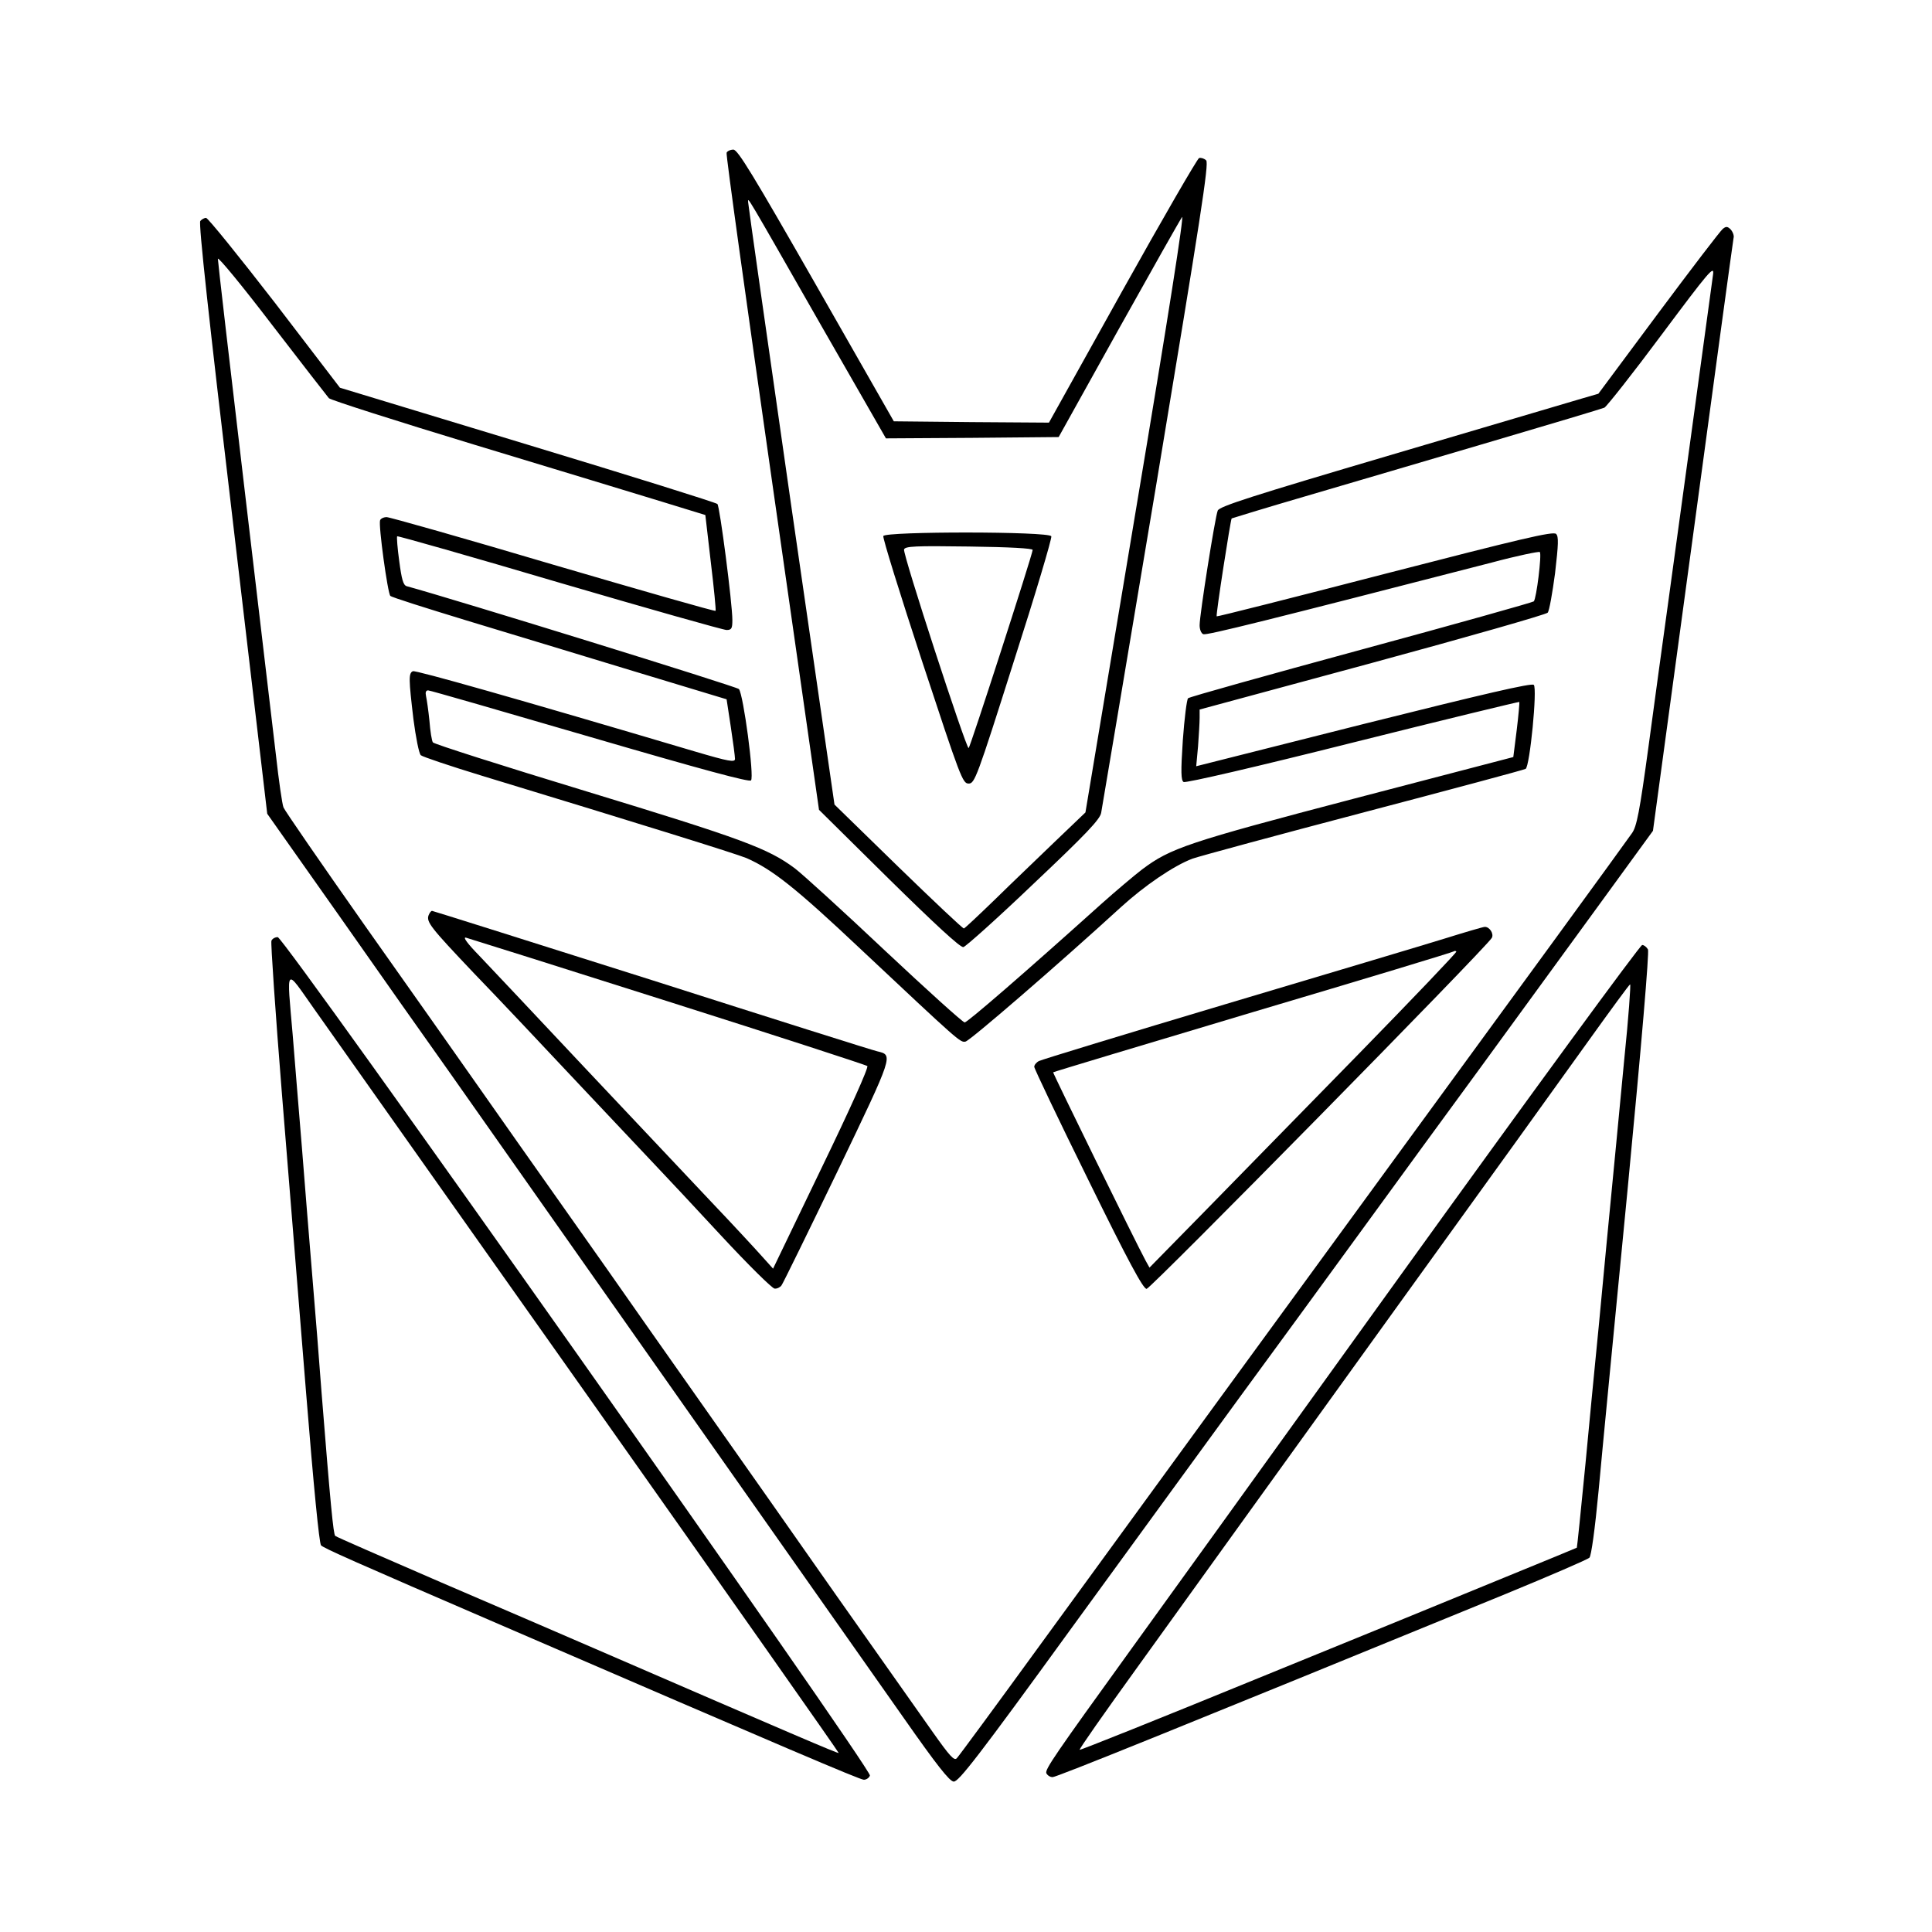 <?xml version="1.0" standalone="no"?>
<!DOCTYPE svg PUBLIC "-//W3C//DTD SVG 20010904//EN"
 "http://www.w3.org/TR/2001/REC-SVG-20010904/DTD/svg10.dtd">
<svg version="1.0" xmlns="http://www.w3.org/2000/svg"
 width="736pt" height="736pt" viewBox="0 0 736 736"
 preserveAspectRatio="xMidYMid meet">
<g transform="translate(0,736) scale(0.1,-0.1)"
fill="#000000" stroke="none">
<path d="M2768 6778 c-3 -7 76 -573 174 -1258 l178 -1245 266 -263 c176 -173
272 -262 284 -260 9 2 130 110 268 242 200 189 253 245 257 270 3 17 98 580
210 1251 169 1018 201 1222 190 1234 -7 7 -19 11 -27 9 -7 -3 -139 -231 -293
-507 l-279 -501 -295 2 -296 3 -295 517 c-244 427 -299 517 -316 518 -12 0
-24 -6 -26 -12z m362 -661 l245 -427 329 2 329 3 227 408 c125 224 234 417
243 430 9 14 -51 -371 -177 -1123 l-191 -1145 -115 -110 c-63 -61 -166 -159
-228 -220 -62 -60 -116 -111 -120 -112 -4 -1 -116 105 -250 235 l-243 237
-165 1140 c-90 627 -164 1147 -164 1155 0 18 -17 47 280 -473z"/>
<path d="M3365 5318 c-3 -7 64 -222 148 -478 146 -443 154 -465 177 -465 23 0
31 20 172 465 82 255 146 470 143 477 -7 19 -633 19 -640 1z m569 -53 c-4 -28
-239 -755 -244 -755 -10 0 -252 741 -246 757 5 12 40 14 248 11 155 -2 242 -7
242 -13z"/>
<path d="M763 6518 c-7 -9 33 -375 123 -1135 l132 -1123 273 -387 c150 -214
341 -485 425 -603 217 -308 1300 -1848 1727 -2455 124 -177 174 -241 190 -242
18 -2 93 94 452 589 237 325 524 720 639 877 115 157 323 441 461 631 138 190
345 473 460 630 114 157 308 422 430 590 l222 305 152 1120 c83 616 153 1128
155 1138 3 9 -3 24 -11 33 -12 12 -18 12 -30 2 -9 -7 -119 -151 -245 -320
l-229 -308 -62 -18 c-34 -10 -358 -106 -721 -213 -542 -160 -660 -198 -667
-214 -10 -24 -69 -396 -69 -437 0 -16 6 -31 14 -34 13 -5 245 53 1099 273 97
26 180 43 183 40 8 -8 -13 -178 -23 -188 -5 -4 -300 -87 -658 -184 -357 -97
-654 -180 -659 -185 -5 -5 -14 -77 -20 -160 -8 -121 -7 -153 3 -159 7 -5 282
59 644 150 347 87 633 156 635 155 1 -2 -3 -50 -10 -107 l-13 -103 -605 -158
c-637 -167 -701 -189 -809 -270 -30 -23 -100 -82 -156 -132 -298 -268 -510
-451 -520 -451 -7 0 -143 123 -303 273 -160 151 -315 292 -344 314 -102 76
-199 112 -793 293 -319 97 -583 181 -586 187 -4 6 -10 42 -13 82 -4 39 -10 81
-13 94 -3 14 -1 22 8 22 7 0 284 -80 616 -177 435 -127 607 -173 614 -166 13
13 -29 327 -46 348 -7 9 -1086 343 -1266 392 -13 4 -19 27 -28 95 -7 50 -10
92 -8 95 3 2 281 -77 619 -177 338 -99 624 -180 636 -180 19 0 22 6 22 38 0
63 -48 434 -57 442 -4 5 -330 107 -723 226 l-715 217 -248 324 c-137 177 -255
323 -262 323 -7 0 -17 -6 -22 -12z m490 -675 c7 -7 257 -87 557 -178 300 -91
620 -188 711 -216 l166 -51 21 -181 c12 -99 20 -182 18 -184 -2 -3 -281 77
-619 176 -337 100 -623 181 -634 181 -12 0 -23 -6 -25 -12 -7 -18 29 -279 39
-288 4 -5 134 -46 288 -93 154 -47 440 -133 636 -193 l357 -108 16 -105 c9
-59 16 -113 16 -122 0 -14 -23 -10 -152 28 -681 202 -1063 310 -1075 306 -17
-7 -16 -31 2 -183 9 -69 21 -130 28 -137 7 -6 111 -41 232 -78 608 -185 965
-296 1009 -314 98 -43 188 -114 435 -347 376 -353 379 -356 399 -352 17 3 357
297 592 512 90 82 201 158 273 185 29 10 324 90 655 177 331 87 607 161 614
165 16 10 45 306 31 320 -8 8 -192 -35 -648 -149 l-638 -161 7 76 c3 42 6 90
6 108 l0 32 658 178 c361 98 662 184 668 191 6 7 18 75 28 150 13 112 14 140
4 150 -11 11 -136 -19 -652 -152 -351 -91 -640 -164 -641 -162 -4 4 53 369 57
373 2 1 129 40 283 85 154 45 469 138 700 206 231 68 428 127 437 131 9 5 108
130 218 278 180 241 201 266 196 230 -3 -22 -35 -256 -71 -520 -36 -264 -81
-592 -100 -730 -19 -137 -53 -385 -75 -549 -34 -250 -45 -305 -63 -330 -21
-31 -484 -666 -857 -1176 -531 -727 -959 -1314 -1393 -1910 -170 -234 -315
-431 -322 -438 -10 -11 -27 8 -92 100 -44 62 -210 298 -369 523 -158 226 -356
507 -439 625 -83 118 -212 301 -285 405 -73 105 -214 305 -313 445 -99 140
-242 343 -317 450 -75 107 -273 388 -440 624 -166 236 -306 439 -310 450 -5
12 -18 102 -29 201 -12 99 -66 560 -121 1025 -55 465 -100 854 -100 864 0 10
93 -103 206 -251 113 -147 211 -273 217 -280z"/>
<path d="M1633 3874 c-10 -26 7 -47 172 -221 89 -92 271 -285 405 -428 135
-143 268 -284 297 -315 29 -30 137 -146 240 -257 103 -111 195 -202 204 -202
9 -1 21 5 26 12 5 6 101 202 213 434 216 450 213 443 152 458 -15 3 -401 125
-858 271 -458 145 -835 264 -838 264 -4 0 -9 -7 -13 -16z m912 -329 c413 -131
754 -242 759 -246 6 -5 -68 -169 -175 -390 l-184 -382 -45 50 c-25 28 -110
120 -190 204 -80 85 -296 314 -480 509 -183 195 -365 388 -404 429 -45 46 -64
72 -51 69 11 -3 358 -112 770 -243z"/>
<path d="M5505 3785 c-77 -24 -453 -136 -835 -250 -382 -114 -703 -212 -712
-217 -10 -5 -18 -15 -18 -22 0 -7 92 -200 205 -429 154 -314 210 -417 223
-417 15 0 1292 1298 1315 1337 9 16 -9 43 -27 42 -6 0 -74 -20 -151 -44z
m-331 -442 c-208 -213 -473 -483 -587 -600 l-208 -212 -15 27 c-38 70 -354
715 -352 717 2 2 345 105 763 230 418 124 762 228 764 231 2 2 6 2 9 -1 3 -2
-166 -179 -374 -392z"/>
<path d="M1034 3776 c-3 -8 15 -270 40 -583 25 -312 67 -824 92 -1138 29 -360
50 -574 57 -582 11 -11 109 -55 707 -313 1051 -454 1346 -580 1361 -580 9 0
20 7 23 16 9 23 -2231 3194 -2256 3194 -10 0 -21 -6 -24 -14z m1210 -1741
c524 -742 952 -1351 951 -1353 -2 -3 -175 71 -930 398 -104 45 -368 159 -585
252 -217 94 -399 173 -403 177 -7 7 -18 119 -52 546 -8 110 -24 308 -35 440
-11 132 -29 355 -40 495 -12 140 -27 333 -35 428 -23 266 -30 257 80 101 52
-74 524 -741 1049 -1484z"/>
<path d="M5329 2493 c-502 -698 -960 -1333 -1018 -1413 -296 -410 -330 -460
-325 -475 4 -8 14 -15 24 -15 15 0 476 186 1724 697 170 70 314 132 321 139 7
7 21 108 35 256 12 133 62 648 110 1143 54 563 83 907 78 918 -5 9 -15 17 -22
17 -8 0 -425 -570 -927 -1267z m859 835 c-15 -156 -45 -474 -68 -708 -22 -234
-42 -445 -45 -470 -3 -25 -18 -189 -35 -365 -17 -175 -32 -320 -33 -321 -1 -1
-123 -51 -272 -112 -148 -61 -573 -235 -944 -386 -371 -152 -676 -274 -678
-272 -3 2 96 143 218 312 229 319 572 794 1004 1394 376 521 551 764 718 997
84 117 154 213 157 213 3 0 -6 -127 -22 -282z"/>
</g>
</svg>
